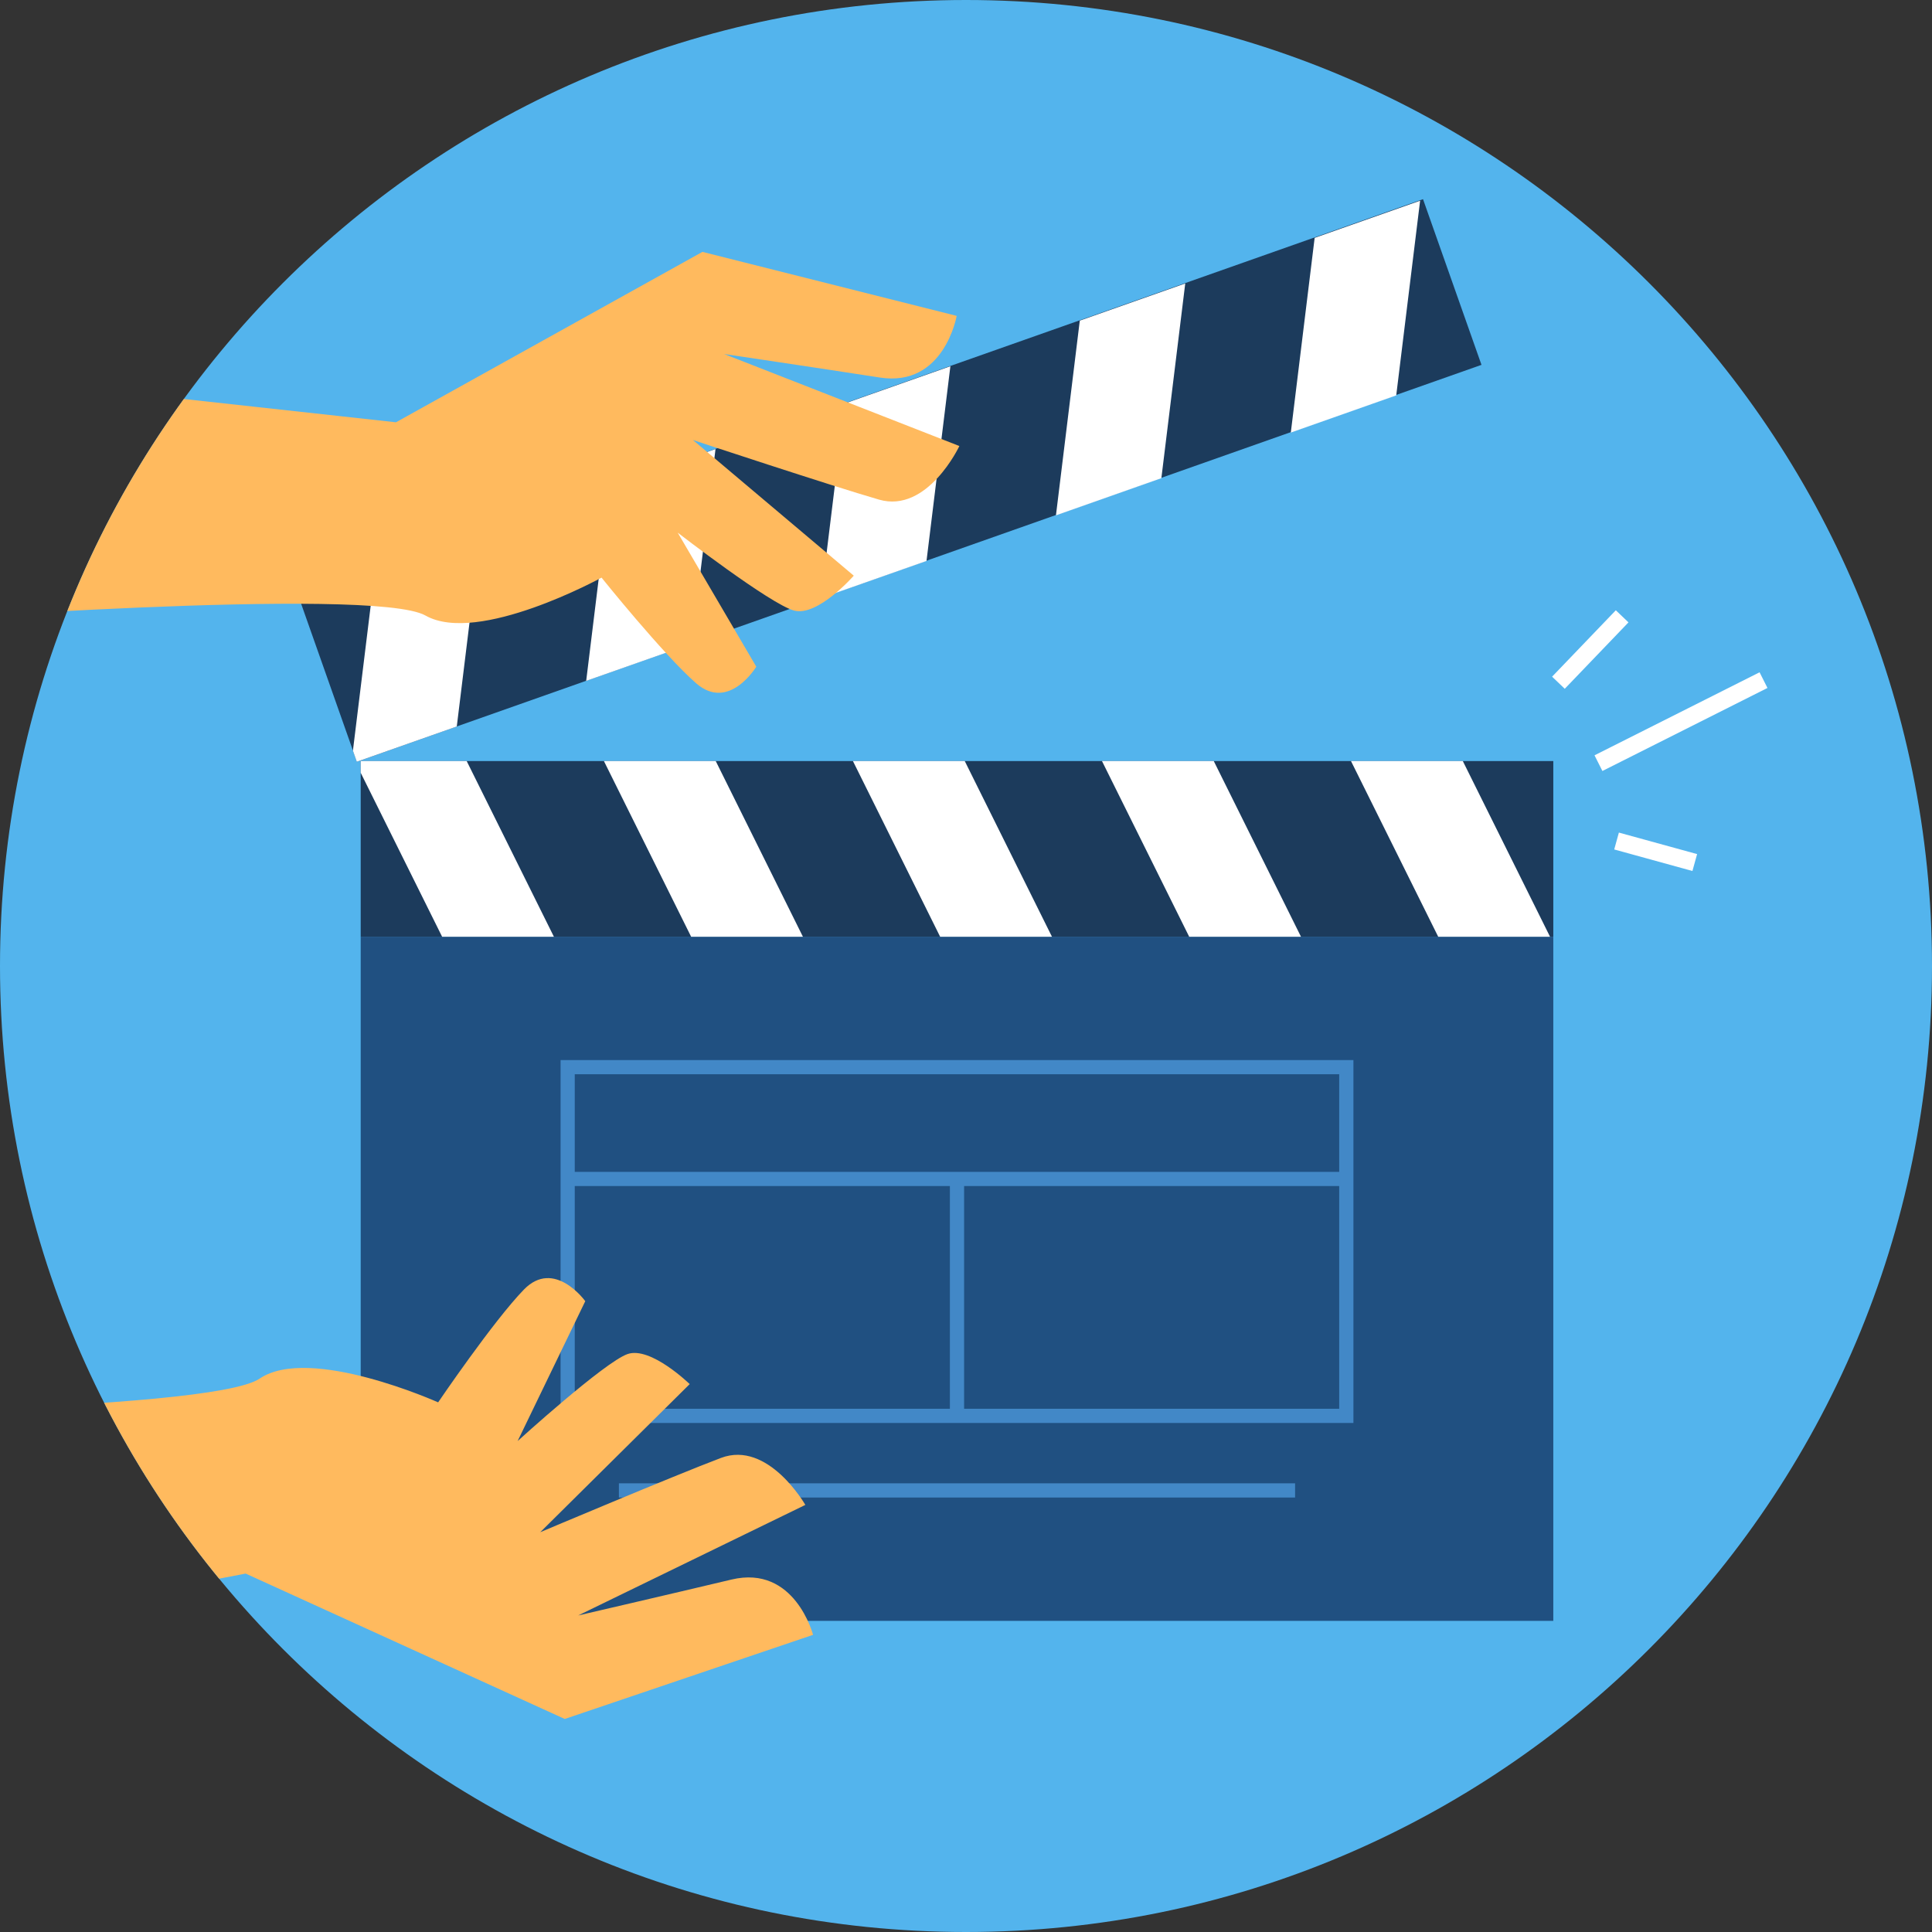 <svg xmlns="http://www.w3.org/2000/svg" width="128" height="128" fill-rule="evenodd" clip-rule="evenodd" image-rendering="optimizeQuality" shape-rendering="geometricPrecision" text-rendering="geometricPrecision" viewBox="0 0 54613 54613"><rect x="0" y="0" width="54613" height="54613" fill="#333333" stroke="none"/><defs><clipPath id="a"><path d="M27307 0c15081,0 27306,12226 27306,27307 0,15081 -12225,27306 -27306,27306 -15081,0 -27307,-12225 -27307,-27306 0,-15081 12226,-27307 27307,-27307z"/></clipPath></defs><path fill="#53b4ed" d="M27307 0c15081,0 27306,12226 27306,27307 0,15081 -12225,27306 -27306,27306 -15081,0 -27307,-12225 -27307,-27306 0,-15081 12226,-27307 27307,-27307z"/><g clip-path="url(#a)"><rect width="35840" height="5280" fill="#1c3b5c" transform="matrix(.887 -.313 .313 .887 8435.33 16848.1)"/><path fill="#fff" d="M10606 16083l2981 -1050 -675 5503 -2826 996 -110 -312 630 -5137zm6639 -2340l2981 -1050 -675 5504 -2981 1050 675 -5504zm6639 -2339l2981 -1051 -675 5504 -2981 1050 675 -5503zm6639 -2340l2981 -1051 -675 5504 -2980 1051 674 -5504zm6639 -2340l2981 -1050 -675 5503 -2980 1051 674 -5504z"/><rect width="33712" height="19338" x="10196" y="26480" fill="#205081"/><path fill="#4288c7" fill-rule="nonzero" d="M17495 41930l19114 0 0 401 -19114 0 0 -401zm-1448 -11964l22010 0 201 0 0 200 0 2960 0 201 0 200 0 6497 0 200 -201 0 -22010 0 -201 0 0 -200 0 -6497 0 -200 0 -201 0 -2960 0 -200 201 0zm21809 401l-21609 0 0 2759 21609 0 0 -2759zm-21609 9456l10604 0 0 -6296 -10604 0 0 6296zm11006 0l10603 0 0 -6296 -10603 0 0 6296z"/><rect width="33712" height="4967" x="10196" y="21513" fill="#1c3b5c"/><path fill="#fff" d="M12498 26480l3160 0 -2466 -4967 -2996 0 0 331 2302 4636zm7039 0l3160 0 -2465 -4967 -3161 0 2466 4967zm7039 0l3161 0 -2466 -4967 -3161 0 2466 4967zm7040 0l3160 0 -2466 -4967 -3160 0 2466 4967zm7039 0l3161 0 -2466 -4967 -3161 0 2466 4967z"/><path fill="#ffba5e" d="M11193 11937l8663-4817 7187 1809c0 0-353 2026-2172 1743-1819-282-4402-665-4402-665l6650 2601c0 0-898 1911-2271 1515-1372-397-5260-1685-5260-1685l4546 3835c0 0-1016 1161-1684 987-668-174-3293-2203-3293-2203l2221 3789c0 0-773 1280-1702 467-929-813-2672-2985-2672-2985 0 0-3490 1915-4976 1072-1486-843-15045 179-15045 179l2296-6950 11914 1308zM6944 44481l9020 4110 7019-2378c0 0-514-1990-2305-1563-1790 426-4334 1015-4334 1015l6421-3125c0 0-1048-1833-2385-1328-1336 505-5109 2100-5109 2100l4225-4187c0 0-1105-1076-1757-849-652 227-3107 2459-3107 2459l1912-3954c0 0-873-1214-1734-329-861 885-2425 3189-2425 3189 0 0-3631-1630-5046-671-1414 959-15011 1024-15011 1024l2844 6744 11772-2257z"/></g><path fill="none" d="M27307 0c15081,0 27306,12226 27306,27307 0,15081 -12225,27306 -27306,27306 -15081,0 -27307,-12225 -27307,-27306 0,-15081 12226,-27307 27307,-27307z"/><path fill="#fff" fill-rule="nonzero" d="M43874 19128l1801 -1877 358 342 -1801 1877 -358 -342zm1199 2223l4666 -2347 223 443 -4666 2347 -223 -443zm689 2184l2211 608 -132 478 -2211 -609 132 -477z"/></svg>
